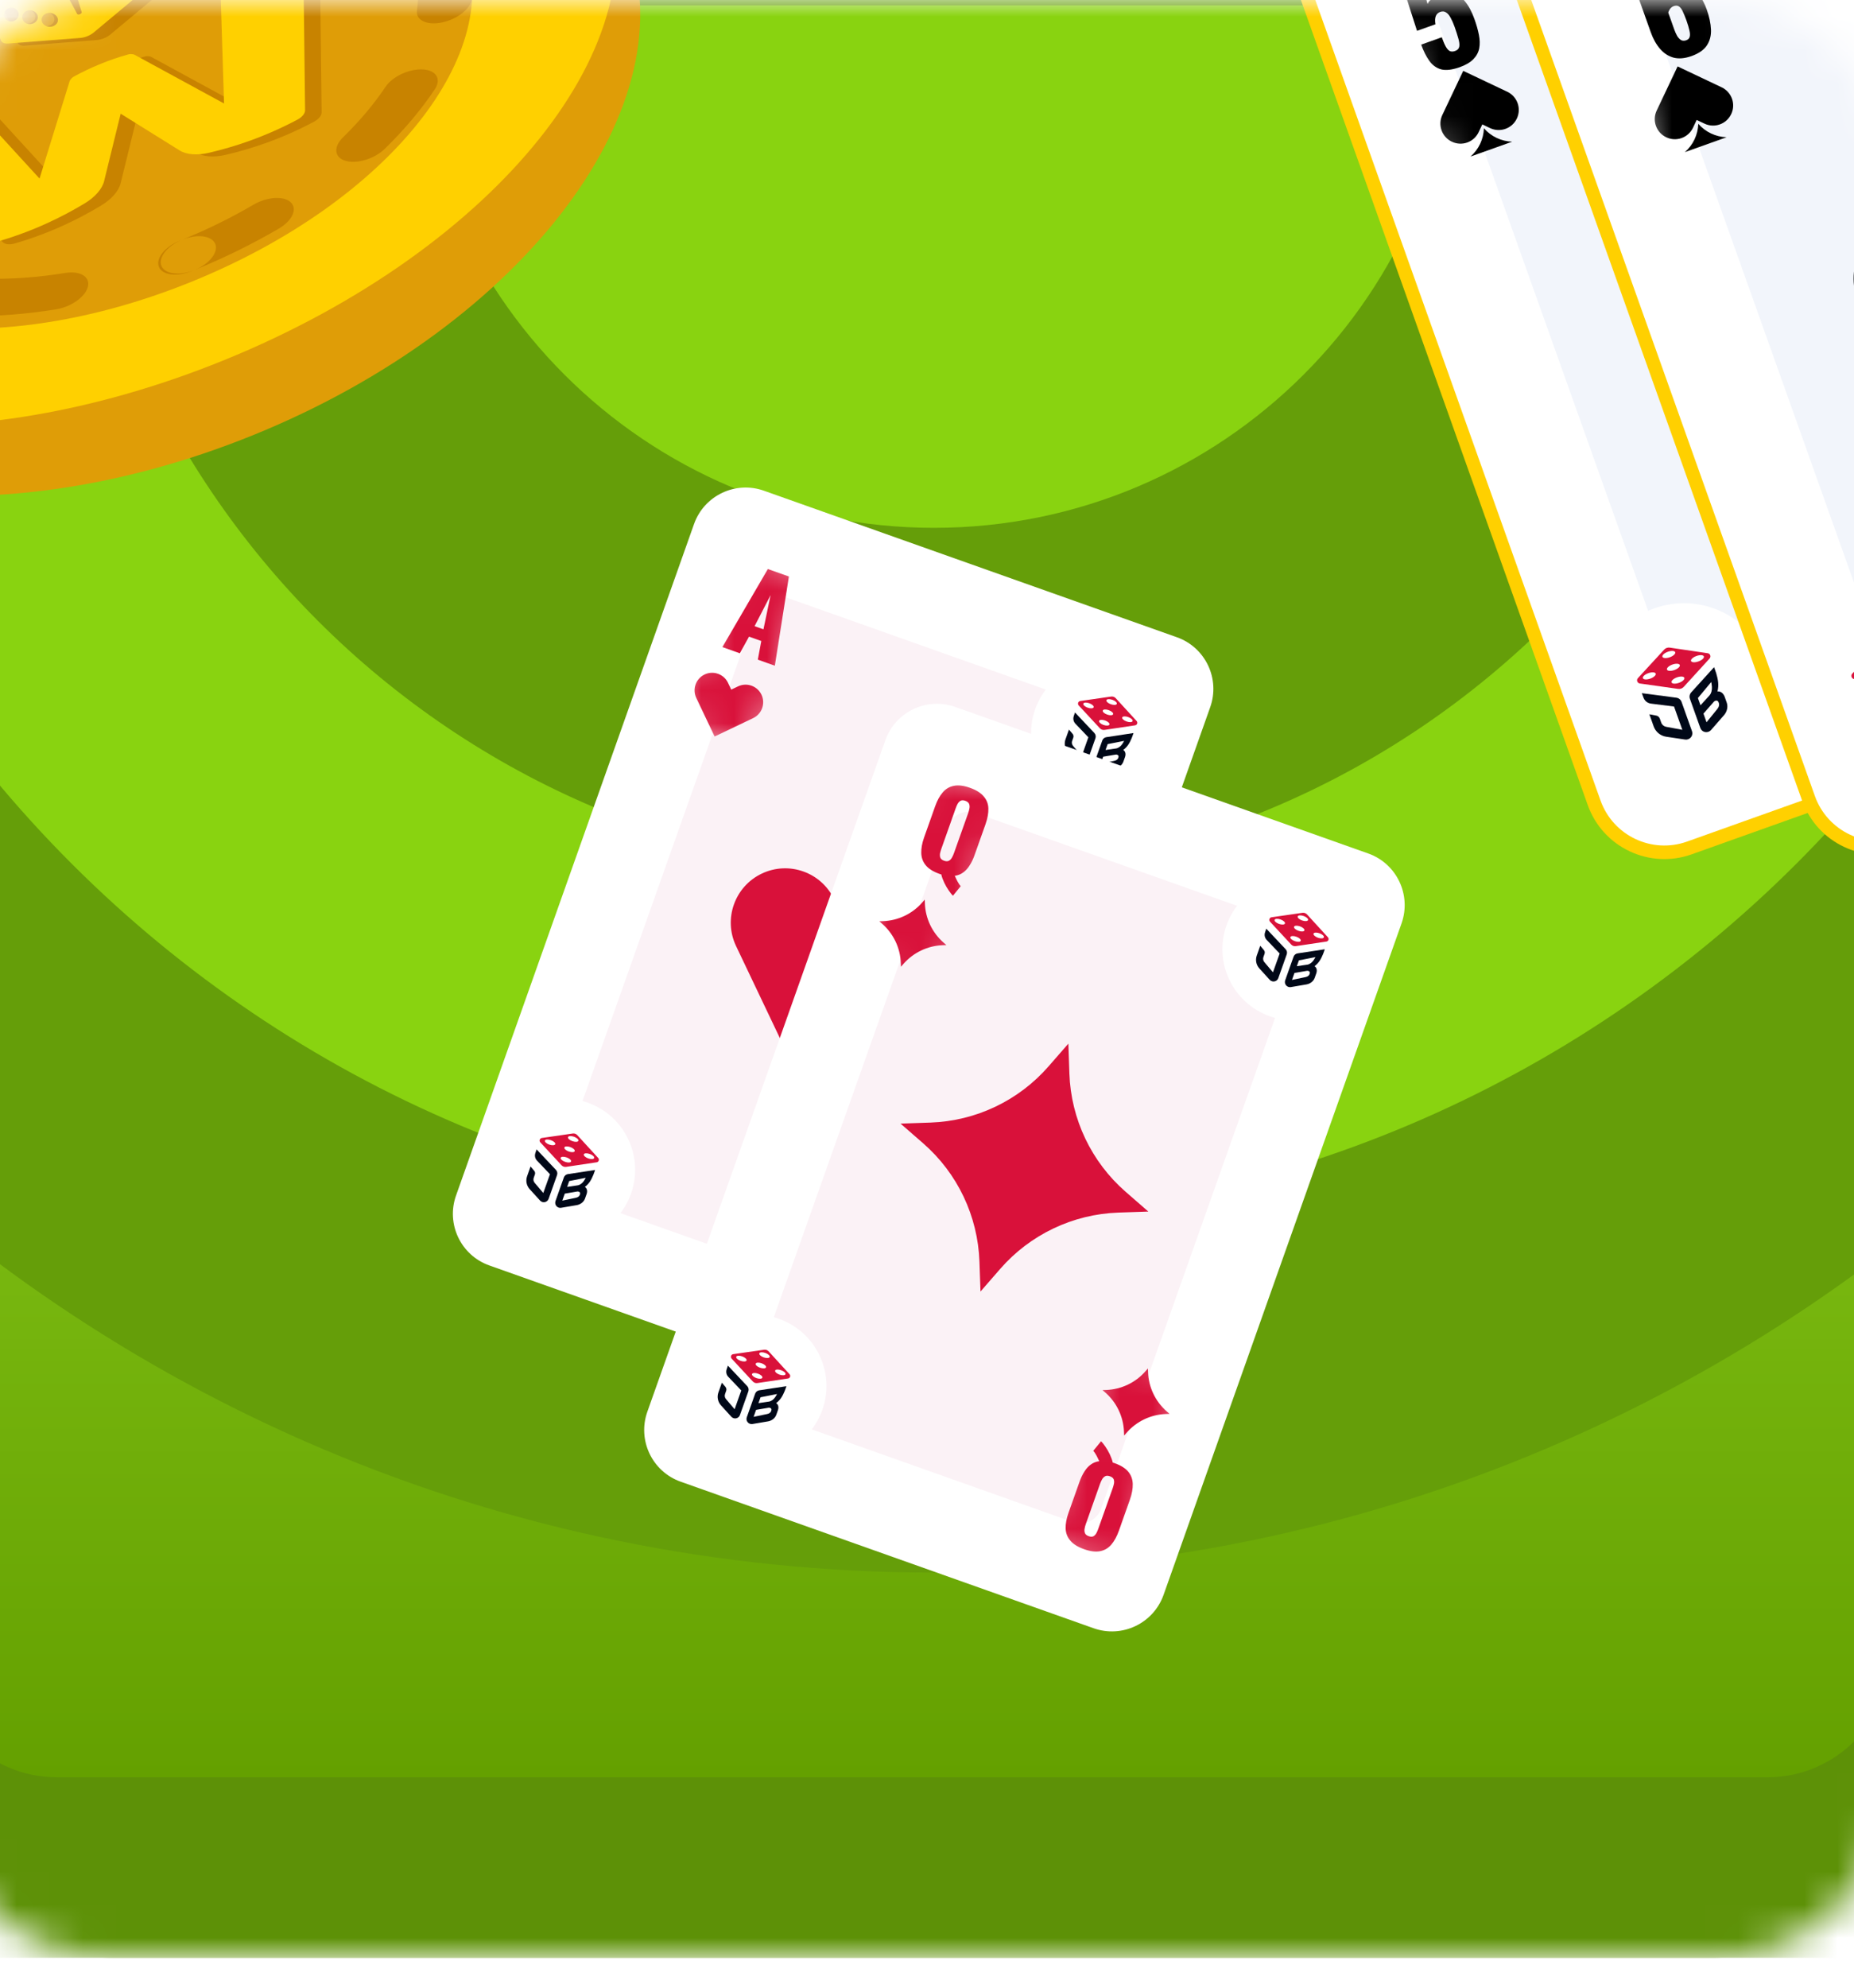 <svg width="56" height="60" viewBox="0 0 56 60" fill="none" xmlns="http://www.w3.org/2000/svg">
<g clip-path="url(#clip0_1_1053)">
<mask id="mask0_1_1053" style="mask-type:luminance" maskUnits="userSpaceOnUse" x="-2" y="0" width="60" height="60">
<path d="M51.742 0H3.357C0.398 0 -2 2.398 -2 5.357V53.742C-2 56.7 0.398 59.099 3.357 59.099H51.742C54.7 59.099 57.099 56.7 57.099 53.742V5.357C57.099 2.398 54.7 0 51.742 0Z" fill="white"/>
</mask>
<g mask="url(#mask0_1_1053)">
<path d="M51.742 0H3.357C0.398 0 -2 2.398 -2 5.357V53.742C-2 56.7 0.398 59.099 3.357 59.099H51.742C54.7 59.099 57.099 56.7 57.099 53.742V5.357C57.099 2.398 54.7 0 51.742 0Z" fill="#64A000"/>
<path d="M57.099 3.306H-2V59.098H57.099V3.306Z" fill="#5D9107"/>
<path d="M57.099 49.93C57.099 51.984 55.433 53.65 53.379 53.65L1.719 53.649C-0.335 53.649 -2 51.984 -2 49.93L-2 -2.143L57.099 -2.143V49.93Z" fill="url(#paint0_linear_1_1053)"/>
<mask id="mask1_1_1053" style="mask-type:alpha" maskUnits="userSpaceOnUse" x="-3" y="-3" width="61" height="57">
<path d="M57.099 49.93C57.099 51.984 55.433 53.65 53.379 53.65L1.719 53.649C-0.335 53.649 -2 51.984 -2 49.93L-2 -2.143L57.099 -2.143V49.93Z" fill="url(#paint1_linear_1_1053)"/>
</mask>
<g mask="url(#mask1_1_1053)">
<g style="mix-blend-mode:luminosity">
<path d="M28.212 47.47C54.366 47.47 75.567 26.29 75.567 0.164C75.567 -25.963 54.366 -47.143 28.212 -47.143C2.059 -47.143 -19.143 -25.963 -19.143 0.164C-19.143 26.29 2.059 47.47 28.212 47.47Z" fill="#659E09"/>
<path d="M28.212 36.852C48.554 36.852 65.044 20.379 65.044 0.058C65.044 -20.262 48.554 -36.736 28.212 -36.736C7.871 -36.736 -8.62 -20.262 -8.62 0.058C-8.62 20.379 7.871 36.852 28.212 36.852Z" fill="#89D310"/>
<path d="M28.212 26.445C42.742 26.445 54.52 14.679 54.52 0.164C54.52 -14.351 42.742 -26.118 28.212 -26.118C13.682 -26.118 1.904 -14.351 1.904 0.164C1.904 14.679 13.682 26.445 28.212 26.445Z" fill="#659E09"/>
<path fill-rule="evenodd" clip-rule="evenodd" d="M12.427 0.164H43.997C43.997 8.873 36.921 15.933 28.212 15.933C19.503 15.933 12.427 8.873 12.427 0.164Z" fill="#89D310"/>
</g>
</g>
<g filter="url(#filter0_d_1_1053)">
<path d="M56.007 -9.227L40.575 -3.726C39.403 -3.308 38.791 -2.019 39.209 -0.847L48.15 24.231C48.568 25.403 49.856 26.014 51.028 25.596L66.461 20.094C67.633 19.677 68.244 18.388 67.826 17.216L58.886 -7.862C58.468 -9.034 57.179 -9.645 56.007 -9.227Z" fill="white" stroke="#FFD000" stroke-width="0.41"/>
<path d="M55.316 -5.067L43.742 -0.941C43.316 -0.789 43.093 -0.32 43.245 0.106L50.673 20.94C50.825 21.366 51.294 21.588 51.72 21.436L63.294 17.31C63.72 17.158 63.943 16.689 63.791 16.263L56.363 -4.571C56.211 -4.997 55.742 -5.219 55.316 -5.067Z" fill="#F2F5FB"/>
<path d="M53.373 19.977C52.88 18.592 51.357 17.87 49.972 18.363C48.587 18.857 47.864 20.38 48.358 21.765C48.852 23.15 50.375 23.873 51.76 23.379C53.145 22.885 53.867 21.362 53.373 19.977Z" fill="white"/>
<path d="M49.592 20.924L50.635 21.061C50.707 21.071 50.767 21.119 50.791 21.187L51.106 22.07C51.142 22.17 51.09 22.28 50.99 22.315C50.961 22.326 50.929 22.329 50.898 22.324L50.329 22.239C50.154 22.213 50.008 22.093 49.949 21.927L49.819 21.562L50.026 21.6C50.076 21.609 50.118 21.645 50.135 21.693L50.178 21.814C50.201 21.879 50.257 21.926 50.324 21.939L50.815 22.03L50.564 21.327L49.873 21.24C49.763 21.228 49.676 21.157 49.64 21.054C49.619 20.997 49.592 20.924 49.592 20.924Z" fill="#000818"/>
<path fill-rule="evenodd" clip-rule="evenodd" d="M51.876 20.873C51.964 20.859 52.049 20.919 52.093 21.031L52.155 21.206C52.202 21.337 52.163 21.487 52.071 21.591L51.682 22.036C51.612 22.115 51.492 22.123 51.412 22.054C51.387 22.032 51.369 22.005 51.358 21.974L51.182 21.481L51.044 21.094C51.02 21.027 51.035 20.953 51.082 20.901L51.773 20.14C51.773 20.14 51.81 20.23 51.838 20.322C51.894 20.513 51.925 20.675 51.876 20.873ZM51.453 21.541L51.546 21.802L51.867 21.407C51.909 21.355 51.957 21.272 51.898 21.178C51.866 21.126 51.795 21.151 51.768 21.181L51.453 21.541ZM51.363 21.29L51.285 21.071L51.688 20.587C51.688 20.587 51.705 20.67 51.708 20.73C51.714 20.823 51.694 20.928 51.63 20.998L51.363 21.29Z" fill="#000818"/>
<path fill-rule="evenodd" clip-rule="evenodd" d="M50.266 19.609L49.473 20.47C49.46 20.484 49.451 20.502 49.448 20.521C49.441 20.574 49.478 20.625 49.531 20.632L50.688 20.795C50.751 20.804 50.815 20.781 50.857 20.734L51.638 19.878C51.651 19.864 51.659 19.846 51.662 19.827C51.67 19.775 51.634 19.726 51.581 19.718L50.435 19.549C50.372 19.54 50.309 19.562 50.266 19.609ZM50.011 20.334C50.027 20.379 49.953 20.447 49.847 20.485C49.74 20.523 49.64 20.517 49.624 20.471C49.608 20.425 49.681 20.358 49.788 20.32C49.894 20.282 49.994 20.288 50.011 20.334ZM50.436 19.84C50.543 19.802 50.616 19.734 50.6 19.688C50.584 19.642 50.484 19.636 50.377 19.674C50.271 19.712 50.197 19.78 50.214 19.826C50.23 19.871 50.33 19.878 50.436 19.84ZM50.738 20.074C50.754 20.12 50.681 20.188 50.574 20.226C50.467 20.264 50.368 20.258 50.351 20.212C50.335 20.166 50.408 20.098 50.515 20.06C50.622 20.022 50.721 20.029 50.738 20.074ZM50.712 20.612C50.819 20.574 50.892 20.506 50.876 20.461C50.859 20.415 50.76 20.409 50.653 20.447C50.546 20.485 50.473 20.553 50.489 20.598C50.505 20.644 50.605 20.65 50.712 20.612ZM51.465 19.815C51.481 19.861 51.408 19.928 51.301 19.966C51.194 20.005 51.095 19.998 51.078 19.953C51.062 19.907 51.136 19.839 51.242 19.801C51.349 19.763 51.449 19.769 51.465 19.815Z" fill="#D9113A"/>
<mask id="mask2_1_1053" style="mask-type:luminance" maskUnits="userSpaceOnUse" x="41" y="-7" width="20" height="24">
<path d="M54.256 -6.211L41.138 -1.534L47.466 16.213L60.583 11.536L54.256 -6.211Z" fill="white"/>
</mask>
<g mask="url(#mask2_1_1053)">
<path d="M44.092 2.028C43.863 2.109 43.675 2.131 43.529 2.094C43.383 2.053 43.264 1.966 43.171 1.834C43.077 1.702 42.996 1.54 42.927 1.347L43.549 1.125C43.591 1.244 43.632 1.338 43.671 1.408C43.711 1.478 43.753 1.524 43.798 1.545C43.845 1.563 43.901 1.56 43.964 1.534C44.03 1.508 44.068 1.464 44.078 1.402C44.088 1.341 44.078 1.261 44.05 1.164C44.022 1.064 43.984 0.945 43.936 0.809C43.899 0.706 43.86 0.617 43.819 0.542C43.78 0.466 43.735 0.411 43.682 0.378C43.631 0.341 43.571 0.335 43.502 0.359C43.437 0.382 43.393 0.424 43.368 0.485C43.344 0.546 43.34 0.629 43.357 0.733L42.801 0.931L42.217 -0.891L43.675 -1.411L43.867 -0.871L42.926 -0.535L43.121 0.121C43.134 0.076 43.172 0.028 43.235 -0.024C43.297 -0.078 43.367 -0.123 43.447 -0.16C43.6 -0.235 43.744 -0.253 43.88 -0.215C44.017 -0.179 44.14 -0.094 44.249 0.041C44.361 0.175 44.456 0.354 44.536 0.578C44.596 0.745 44.641 0.903 44.67 1.052C44.699 1.198 44.703 1.333 44.68 1.457C44.657 1.578 44.598 1.688 44.505 1.784C44.412 1.881 44.275 1.962 44.092 2.028Z" fill="black"/>
<path fill-rule="evenodd" clip-rule="evenodd" d="M44.417 4.726C44.664 4.51 44.811 4.201 44.822 3.872C45.038 4.12 45.348 4.266 45.676 4.277L44.417 4.726ZM43.566 3.47C43.422 3.773 43.551 4.135 43.854 4.278C44.157 4.422 44.519 4.293 44.662 3.99L44.773 3.755L45.008 3.867C45.311 4.01 45.673 3.881 45.816 3.579C45.96 3.276 45.831 2.914 45.528 2.77L44.197 2.139L43.677 3.235L43.566 3.47Z" fill="black"/>
<path fill-rule="evenodd" clip-rule="evenodd" d="M52.568 11.887C53.398 11.162 53.891 10.124 53.928 9.021C54.653 9.852 55.691 10.344 56.794 10.381L52.568 11.887ZM49.711 7.672C49.229 8.688 49.662 9.902 50.678 10.384C51.694 10.866 52.908 10.433 53.39 9.417L53.764 8.629L54.552 9.003C55.568 9.485 56.782 9.052 57.264 8.036C57.746 7.02 57.313 5.806 56.297 5.324L51.83 3.205L49.711 7.672Z" fill="black"/>
</g>
</g>
<g filter="url(#filter1_d_1_1053)">
<path d="M62.482 -9.361L47.05 -3.859C45.878 -3.442 45.266 -2.153 45.684 -0.981L54.625 24.097C55.043 25.269 56.331 25.88 57.503 25.462L72.936 19.96C74.108 19.543 74.719 18.254 74.301 17.082L65.361 -7.996C64.943 -9.168 63.654 -9.779 62.482 -9.361Z" fill="white" stroke="#FFD000" stroke-width="0.41"/>
<path d="M61.791 -5.201L50.216 -1.075C49.79 -0.923 49.568 -0.454 49.72 -0.028L57.147 20.806C57.299 21.232 57.768 21.454 58.194 21.302L69.769 17.176C70.195 17.024 70.417 16.555 70.265 16.129L62.837 -4.705C62.685 -5.131 62.217 -5.353 61.791 -5.201Z" fill="#F2F5FB"/>
<path d="M59.848 19.843C59.355 18.458 57.831 17.735 56.447 18.229C55.062 18.723 54.339 20.246 54.833 21.631C55.327 23.016 56.85 23.738 58.235 23.244C59.62 22.751 60.342 21.228 59.848 19.843Z" fill="white"/>
<path fill-rule="evenodd" clip-rule="evenodd" d="M56.74 19.475L55.947 20.336C55.934 20.35 55.925 20.368 55.923 20.387C55.915 20.44 55.953 20.491 56.005 20.498L57.163 20.661C57.225 20.67 57.289 20.647 57.332 20.6L58.112 19.744C58.125 19.73 58.134 19.712 58.137 19.693C58.144 19.641 58.108 19.592 58.056 19.584L56.909 19.415C56.846 19.406 56.783 19.428 56.74 19.475ZM56.485 20.2C56.501 20.245 56.428 20.313 56.321 20.351C56.214 20.389 56.115 20.383 56.098 20.337C56.082 20.292 56.155 20.224 56.262 20.186C56.369 20.148 56.468 20.154 56.485 20.2ZM56.911 19.706C57.017 19.668 57.091 19.6 57.074 19.554C57.058 19.508 56.958 19.502 56.852 19.54C56.745 19.578 56.672 19.646 56.688 19.692C56.704 19.737 56.804 19.744 56.911 19.706ZM57.212 19.94C57.228 19.986 57.155 20.054 57.048 20.092C56.942 20.13 56.842 20.124 56.826 20.078C56.809 20.032 56.883 19.964 56.989 19.926C57.096 19.888 57.196 19.894 57.212 19.94ZM57.186 20.478C57.293 20.44 57.366 20.372 57.35 20.327C57.334 20.281 57.234 20.275 57.127 20.313C57.02 20.351 56.947 20.419 56.964 20.464C56.98 20.51 57.08 20.516 57.186 20.478ZM57.939 19.681C57.956 19.727 57.882 19.795 57.776 19.833C57.669 19.871 57.569 19.864 57.553 19.819C57.536 19.773 57.61 19.705 57.717 19.667C57.823 19.629 57.923 19.635 57.939 19.681Z" fill="#D9113A"/>
<mask id="mask3_1_1053" style="mask-type:luminance" maskUnits="userSpaceOnUse" x="47" y="-7" width="21" height="24">
<path d="M60.731 -6.345L47.613 -1.669L53.941 16.079L67.058 11.402L60.731 -6.345Z" fill="white"/>
</mask>
<g mask="url(#mask3_1_1053)">
<path d="M51.092 1.693C50.889 1.765 50.707 1.781 50.547 1.739C50.389 1.694 50.253 1.605 50.139 1.472C50.025 1.338 49.932 1.173 49.862 0.975L49.459 -0.156C49.386 -0.359 49.345 -0.548 49.334 -0.724C49.326 -0.901 49.368 -1.057 49.459 -1.191C49.55 -1.327 49.711 -1.437 49.942 -1.52C50.143 -1.591 50.312 -1.617 50.45 -1.596C50.588 -1.576 50.702 -1.515 50.793 -1.414C50.884 -1.313 50.961 -1.175 51.023 -1C51.027 -0.99 51.03 -0.98 51.034 -0.97C51.039 -0.963 51.044 -0.955 51.046 -0.948L50.441 -0.732C50.396 -0.858 50.352 -0.947 50.311 -0.999C50.271 -1.054 50.207 -1.066 50.119 -1.035C50.06 -1.014 50.022 -0.98 50.004 -0.933C49.988 -0.887 49.991 -0.817 50.013 -0.723C50.035 -0.629 50.075 -0.501 50.133 -0.339L50.232 -0.062C50.243 -0.127 50.279 -0.186 50.338 -0.239C50.397 -0.294 50.469 -0.339 50.556 -0.373C50.718 -0.437 50.863 -0.446 50.989 -0.401C51.118 -0.357 51.229 -0.274 51.322 -0.15C51.414 -0.03 51.491 0.116 51.551 0.285C51.629 0.504 51.672 0.706 51.68 0.892C51.688 1.075 51.646 1.234 51.556 1.371C51.465 1.508 51.31 1.615 51.092 1.693ZM50.931 1.216C50.99 1.195 51.025 1.16 51.037 1.112C51.051 1.061 51.048 0.996 51.028 0.916C51.01 0.832 50.98 0.733 50.939 0.617C50.902 0.514 50.867 0.427 50.832 0.355C50.8 0.282 50.763 0.23 50.72 0.199C50.676 0.165 50.621 0.161 50.554 0.184C50.523 0.195 50.496 0.212 50.472 0.235C50.449 0.258 50.43 0.284 50.417 0.312C50.403 0.337 50.394 0.36 50.39 0.382L50.571 0.891C50.596 0.961 50.625 1.025 50.657 1.083C50.692 1.14 50.731 1.182 50.776 1.21C50.822 1.234 50.874 1.236 50.931 1.216Z" fill="black"/>
<path fill-rule="evenodd" clip-rule="evenodd" d="M50.892 4.592C51.139 4.376 51.286 4.066 51.297 3.738C51.513 3.985 51.823 4.132 52.151 4.143L50.892 4.592ZM50.041 3.336C49.897 3.639 50.026 4 50.329 4.144C50.632 4.288 50.993 4.159 51.137 3.856L51.248 3.621L51.483 3.732C51.786 3.876 52.148 3.747 52.291 3.444C52.435 3.142 52.306 2.78 52.003 2.636L50.672 2.005L50.152 3.101L50.041 3.336Z" fill="black"/>
<path fill-rule="evenodd" clip-rule="evenodd" d="M59.042 11.753C59.873 11.027 60.365 9.989 60.402 8.886C61.128 9.717 62.166 10.21 63.269 10.246L59.042 11.753ZM56.186 7.538C55.704 8.554 56.136 9.768 57.152 10.25C58.168 10.732 59.382 10.299 59.864 9.283L60.238 8.495L61.027 8.869C62.043 9.351 63.257 8.918 63.739 7.902C64.221 6.886 63.788 5.672 62.772 5.19L58.305 3.071L56.186 7.538Z" fill="black"/>
</g>
</g>
<g filter="url(#filter2_d_1_1053)">
<path d="M35.879 18.905L23.406 14.482C22.545 14.176 21.599 14.627 21.294 15.488L14.106 35.756C13.8 36.617 14.251 37.563 15.112 37.868L27.585 42.292C28.446 42.597 29.392 42.147 29.697 41.286L36.885 21.017C37.191 20.156 36.74 19.21 35.879 18.905Z" fill="white"/>
<path d="M33.38 21.003L24.026 17.685C23.681 17.563 23.303 17.743 23.181 18.087L17.209 34.926C17.087 35.27 17.267 35.648 17.611 35.77L26.966 39.088C27.311 39.21 27.689 39.03 27.811 38.686L33.783 21.847C33.905 21.503 33.725 21.125 33.38 21.003Z" fill="#FBF2F6"/>
<path d="M35.654 22.511C36.051 21.392 35.465 20.163 34.346 19.765C33.226 19.369 31.997 19.954 31.6 21.073C31.203 22.193 31.788 23.422 32.908 23.819C34.027 24.216 35.257 23.631 35.654 22.511Z" fill="white"/>
<path d="M32.801 21.176L33.385 21.794C33.425 21.837 33.438 21.898 33.419 21.953L33.166 22.667C33.137 22.747 33.049 22.789 32.968 22.761C32.944 22.752 32.923 22.738 32.905 22.719L32.593 22.376C32.497 22.271 32.466 22.121 32.514 21.986L32.619 21.692L32.729 21.821C32.755 21.852 32.763 21.896 32.75 21.935L32.715 22.033C32.696 22.085 32.707 22.143 32.743 22.185L33.004 22.492L33.205 21.925L32.816 21.517C32.754 21.454 32.736 21.366 32.765 21.282C32.782 21.236 32.801 21.176 32.801 21.176Z" fill="#000818"/>
<path fill-rule="evenodd" clip-rule="evenodd" d="M34.258 22.308C34.321 22.345 34.344 22.426 34.313 22.518L34.263 22.66C34.226 22.765 34.125 22.839 34.015 22.858L33.544 22.938C33.46 22.952 33.38 22.896 33.366 22.811C33.361 22.785 33.364 22.759 33.372 22.734L33.514 22.335L33.625 22.023C33.644 21.969 33.69 21.93 33.747 21.921L34.568 21.797C34.568 21.797 34.545 21.872 34.516 21.944C34.454 22.092 34.39 22.209 34.258 22.308ZM33.652 22.511L33.577 22.722L33.98 22.638C34.033 22.627 34.106 22.6 34.117 22.511C34.123 22.461 34.066 22.441 34.033 22.447L33.652 22.511ZM33.724 22.308L33.787 22.131L34.286 22.033C34.286 22.033 34.254 22.094 34.226 22.133C34.182 22.195 34.116 22.25 34.041 22.262L33.724 22.308Z" fill="#000818"/>
<path fill-rule="evenodd" clip-rule="evenodd" d="M33.894 20.695L32.959 20.83C32.943 20.832 32.929 20.839 32.917 20.85C32.886 20.879 32.883 20.93 32.912 20.962L33.554 21.654C33.589 21.691 33.64 21.709 33.691 21.702L34.617 21.564C34.632 21.561 34.646 21.555 34.658 21.544C34.689 21.515 34.691 21.466 34.663 21.434L34.031 20.744C33.996 20.706 33.945 20.688 33.894 20.695ZM33.365 21.019C33.352 21.056 33.271 21.061 33.185 21.031C33.099 21 33.039 20.946 33.053 20.909C33.066 20.872 33.146 20.866 33.233 20.897C33.319 20.928 33.378 20.983 33.365 21.019ZM33.884 20.927C33.97 20.958 34.051 20.953 34.064 20.916C34.077 20.879 34.017 20.824 33.931 20.793C33.845 20.763 33.764 20.768 33.751 20.805C33.738 20.842 33.797 20.897 33.884 20.927ZM33.953 21.228C33.94 21.265 33.859 21.27 33.773 21.239C33.687 21.209 33.627 21.154 33.641 21.117C33.654 21.08 33.734 21.075 33.82 21.106C33.907 21.136 33.966 21.191 33.953 21.228ZM33.662 21.552C33.748 21.582 33.829 21.577 33.842 21.54C33.855 21.503 33.796 21.448 33.71 21.418C33.623 21.387 33.543 21.392 33.53 21.429C33.517 21.466 33.576 21.521 33.662 21.552ZM34.541 21.436C34.527 21.473 34.447 21.478 34.361 21.448C34.274 21.417 34.215 21.363 34.228 21.326C34.241 21.289 34.322 21.283 34.408 21.314C34.494 21.345 34.554 21.399 34.541 21.436Z" fill="#D9113A"/>
<path d="M19.391 35.7C19.788 34.581 19.203 33.351 18.083 32.954C16.964 32.557 15.735 33.143 15.338 34.262C14.941 35.382 15.526 36.611 16.646 37.008C17.765 37.405 18.994 36.819 19.391 35.7Z" fill="white"/>
<path d="M16.539 34.365L17.123 34.983C17.163 35.025 17.176 35.087 17.156 35.141L16.903 35.855C16.874 35.936 16.786 35.978 16.706 35.95C16.681 35.941 16.66 35.927 16.643 35.908L16.33 35.565C16.234 35.459 16.204 35.31 16.252 35.175L16.356 34.88L16.466 35.01C16.493 35.041 16.501 35.084 16.487 35.123L16.452 35.222C16.434 35.274 16.444 35.332 16.48 35.374L16.741 35.681L16.943 35.114L16.554 34.706C16.492 34.643 16.473 34.554 16.503 34.471C16.519 34.425 16.539 34.365 16.539 34.365Z" fill="#000818"/>
<path fill-rule="evenodd" clip-rule="evenodd" d="M17.996 35.498C18.058 35.534 18.081 35.615 18.051 35.708L18.001 35.849C17.963 35.955 17.862 36.028 17.752 36.047L17.281 36.127C17.197 36.142 17.117 36.085 17.103 36.001C17.099 35.975 17.101 35.948 17.11 35.923L17.251 35.525L17.362 35.212C17.381 35.158 17.428 35.119 17.484 35.111L18.305 34.986C18.305 34.986 18.283 35.061 18.253 35.133C18.191 35.282 18.128 35.399 17.996 35.498ZM17.39 35.7L17.315 35.911L17.718 35.827C17.771 35.816 17.843 35.789 17.854 35.7C17.86 35.65 17.803 35.63 17.771 35.635L17.39 35.7ZM17.462 35.497L17.524 35.32L18.023 35.222C18.023 35.222 17.992 35.283 17.964 35.322C17.92 35.384 17.853 35.439 17.778 35.45L17.462 35.497Z" fill="#000818"/>
<path fill-rule="evenodd" clip-rule="evenodd" d="M17.632 33.885L16.696 34.02C16.681 34.022 16.666 34.029 16.655 34.04C16.623 34.069 16.621 34.12 16.65 34.151L17.292 34.843C17.327 34.881 17.378 34.899 17.429 34.892L18.354 34.754C18.37 34.751 18.384 34.745 18.395 34.734C18.427 34.705 18.429 34.656 18.4 34.624L17.768 33.934C17.734 33.896 17.683 33.878 17.632 33.885ZM17.102 34.208C17.089 34.245 17.009 34.251 16.922 34.22C16.836 34.189 16.777 34.135 16.79 34.098C16.803 34.061 16.884 34.056 16.97 34.086C17.056 34.117 17.116 34.171 17.102 34.208ZM17.621 34.116C17.707 34.147 17.788 34.142 17.801 34.105C17.814 34.068 17.755 34.013 17.668 33.982C17.582 33.952 17.502 33.957 17.488 33.994C17.476 34.031 17.535 34.086 17.621 34.116ZM17.69 34.417C17.677 34.454 17.596 34.459 17.51 34.428C17.424 34.398 17.365 34.343 17.378 34.306C17.391 34.269 17.471 34.264 17.558 34.294C17.644 34.325 17.703 34.38 17.69 34.417ZM17.4 34.74C17.486 34.771 17.566 34.766 17.58 34.729C17.593 34.692 17.533 34.637 17.447 34.607C17.361 34.576 17.28 34.581 17.267 34.618C17.254 34.655 17.313 34.71 17.4 34.74ZM18.278 34.625C18.265 34.662 18.184 34.667 18.098 34.637C18.012 34.606 17.953 34.551 17.966 34.514C17.979 34.477 18.059 34.472 18.145 34.503C18.232 34.533 18.291 34.588 18.278 34.625Z" fill="#D9113A"/>
<mask id="mask4_1_1053" style="mask-type:luminance" maskUnits="userSpaceOnUse" x="20" y="15" width="6" height="8">
<path d="M25.192 16.87L22.542 15.93L20.551 21.543L23.201 22.483L25.192 16.87Z" fill="white"/>
</mask>
<g mask="url(#mask4_1_1053)">
<path d="M22.151 19.202L23.524 16.846L24.16 17.071L23.735 19.764L23.221 19.581L23.326 19.018L22.955 18.887L22.678 19.389L22.151 19.202ZM23.123 18.571L23.391 18.666L23.607 17.633L23.123 18.571Z" fill="#D9113A"/>
<path fill-rule="evenodd" clip-rule="evenodd" d="M21.613 20.029C21.348 20.155 21.236 20.472 21.362 20.737L21.916 21.901L22.875 21.444L23.08 21.346C23.344 21.22 23.457 20.903 23.331 20.639C23.205 20.374 22.888 20.262 22.623 20.388L22.418 20.486L22.32 20.28C22.194 20.016 21.877 19.903 21.613 20.029Z" fill="#D9113A"/>
</g>
<mask id="mask5_1_1053" style="mask-type:luminance" maskUnits="userSpaceOnUse" x="25" y="34" width="6" height="7">
<path d="M25.799 39.903L28.294 40.788L30.284 35.175L27.79 34.29L25.799 39.903Z" fill="white"/>
</mask>
<g mask="url(#mask5_1_1053)">
<path d="M28.84 37.572L27.467 39.928L26.831 39.703L27.256 37.01L27.77 37.192L27.665 37.755L28.036 37.887L28.313 37.385L28.84 37.572ZM27.868 38.203L27.6 38.108L27.385 39.141L27.868 38.203Z" fill="#D9113A"/>
<path fill-rule="evenodd" clip-rule="evenodd" d="M29.306 36.592C29.57 36.466 29.683 36.149 29.557 35.885L29.459 35.679L29.003 34.721L28.044 35.178L27.839 35.275C27.575 35.401 27.462 35.718 27.588 35.983C27.714 36.247 28.031 36.36 28.296 36.234L28.501 36.136L28.598 36.341C28.724 36.606 29.041 36.718 29.306 36.592Z" fill="#D9113A"/>
</g>
<path fill-rule="evenodd" clip-rule="evenodd" d="M23.339 26.04C22.521 26.43 22.174 27.409 22.564 28.227L24.277 31.823L27.874 30.11C28.692 29.72 29.039 28.741 28.649 27.923C28.26 27.105 27.281 26.758 26.463 27.148L25.828 27.45L25.526 26.815C25.136 25.997 24.157 25.65 23.339 26.04Z" fill="#D9113A"/>
</g>
<g filter="url(#filter3_d_1_1053)">
<g filter="url(#filter4_d_1_1053)">
<path d="M40.004 22.123L27.531 17.7C26.67 17.394 25.724 17.845 25.419 18.706L18.23 38.974C17.925 39.835 18.375 40.781 19.236 41.086L31.709 45.51C32.571 45.815 33.516 45.365 33.822 44.504L41.01 24.235C41.315 23.374 40.865 22.428 40.004 22.123Z" fill="white"/>
<path d="M37.504 24.221L28.15 20.903C27.805 20.781 27.427 20.961 27.305 21.306L21.333 38.144C21.211 38.489 21.391 38.867 21.735 38.989L31.09 42.307C31.435 42.429 31.813 42.249 31.935 41.904L37.907 25.066C38.029 24.721 37.849 24.343 37.504 24.221Z" fill="#FBF2F6"/>
<path d="M39.778 25.729C40.175 24.61 39.589 23.381 38.47 22.983C37.35 22.587 36.121 23.172 35.724 24.291C35.327 25.411 35.913 26.64 37.032 27.037C38.152 27.434 39.381 26.849 39.778 25.729Z" fill="white"/>
<path d="M36.925 24.393L37.509 25.012C37.549 25.054 37.562 25.115 37.542 25.17L37.289 25.884C37.261 25.965 37.172 26.007 37.092 25.978C37.068 25.97 37.046 25.955 37.029 25.937L36.716 25.593C36.62 25.488 36.59 25.338 36.638 25.204L36.742 24.909L36.852 25.038C36.879 25.07 36.887 25.113 36.873 25.152L36.838 25.25C36.82 25.302 36.831 25.36 36.866 25.402L37.127 25.71L37.329 25.142L36.94 24.735C36.878 24.671 36.859 24.583 36.889 24.499C36.905 24.453 36.925 24.393 36.925 24.393Z" fill="#000818"/>
<path fill-rule="evenodd" clip-rule="evenodd" d="M38.382 25.526C38.444 25.563 38.467 25.644 38.437 25.736L38.387 25.878C38.35 25.983 38.249 26.057 38.138 26.076L37.668 26.156C37.584 26.17 37.504 26.114 37.489 26.029C37.485 26.003 37.487 25.977 37.496 25.952L37.637 25.553L37.748 25.241C37.767 25.187 37.814 25.148 37.87 25.139L38.691 25.015C38.691 25.015 38.669 25.09 38.639 25.162C38.577 25.31 38.514 25.427 38.382 25.526ZM37.776 25.73L37.701 25.94L38.104 25.856C38.157 25.845 38.23 25.818 38.241 25.729C38.247 25.68 38.19 25.659 38.157 25.665L37.776 25.73ZM37.848 25.526L37.911 25.349L38.41 25.251C38.41 25.251 38.378 25.312 38.35 25.351C38.306 25.413 38.24 25.468 38.165 25.479L37.848 25.526Z" fill="#000818"/>
<path fill-rule="evenodd" clip-rule="evenodd" d="M38.018 23.914L37.083 24.049C37.067 24.051 37.053 24.058 37.041 24.068C37.01 24.097 37.007 24.148 37.036 24.18L37.678 24.872C37.713 24.91 37.764 24.928 37.815 24.92L38.741 24.782C38.756 24.78 38.77 24.773 38.782 24.763C38.813 24.734 38.816 24.685 38.787 24.653L38.155 23.962C38.12 23.925 38.069 23.906 38.018 23.914ZM37.489 24.237C37.476 24.274 37.395 24.279 37.309 24.249C37.223 24.218 37.163 24.163 37.176 24.126C37.189 24.09 37.27 24.084 37.356 24.115C37.443 24.145 37.502 24.2 37.489 24.237ZM38.007 24.145C38.093 24.175 38.174 24.17 38.187 24.133C38.2 24.096 38.141 24.042 38.055 24.011C37.968 23.98 37.888 23.986 37.875 24.023C37.862 24.06 37.921 24.114 38.007 24.145ZM38.076 24.446C38.063 24.483 37.983 24.488 37.897 24.457C37.81 24.427 37.751 24.372 37.764 24.335C37.777 24.298 37.858 24.293 37.944 24.323C38.03 24.354 38.089 24.409 38.076 24.446ZM37.786 24.769C37.872 24.8 37.953 24.795 37.966 24.758C37.979 24.721 37.92 24.666 37.833 24.636C37.747 24.605 37.667 24.61 37.654 24.647C37.64 24.684 37.7 24.739 37.786 24.769ZM38.664 24.654C38.651 24.691 38.571 24.696 38.484 24.666C38.398 24.635 38.339 24.58 38.352 24.543C38.365 24.506 38.446 24.501 38.532 24.532C38.618 24.562 38.677 24.617 38.664 24.654Z" fill="#D9113A"/>
<path d="M23.516 38.918C23.913 37.798 23.327 36.569 22.208 36.172C21.088 35.775 19.859 36.361 19.462 37.48C19.065 38.6 19.651 39.829 20.77 40.226C21.889 40.623 23.119 40.037 23.516 38.918Z" fill="white"/>
<path d="M20.663 37.583L21.247 38.201C21.287 38.243 21.3 38.305 21.281 38.359L21.027 39.073C20.999 39.154 20.91 39.196 20.83 39.167C20.806 39.159 20.785 39.145 20.767 39.126L20.455 38.783C20.359 38.677 20.328 38.528 20.376 38.393L20.481 38.098L20.591 38.227C20.617 38.259 20.625 38.302 20.612 38.341L20.577 38.44C20.558 38.492 20.569 38.55 20.605 38.592L20.866 38.899L21.067 38.332L20.678 37.924C20.616 37.861 20.598 37.772 20.627 37.689C20.644 37.643 20.663 37.583 20.663 37.583Z" fill="#000818"/>
<path fill-rule="evenodd" clip-rule="evenodd" d="M22.12 38.715C22.183 38.752 22.206 38.832 22.175 38.925L22.125 39.066C22.088 39.172 21.987 39.246 21.877 39.265L21.406 39.345C21.322 39.359 21.242 39.302 21.227 39.218C21.223 39.192 21.225 39.166 21.234 39.141L21.376 38.742L21.486 38.429C21.506 38.376 21.552 38.337 21.608 38.328L22.43 38.204C22.43 38.204 22.407 38.279 22.378 38.35C22.315 38.499 22.252 38.616 22.12 38.715ZM21.514 38.918L21.44 39.129L21.843 39.045C21.896 39.034 21.968 39.007 21.979 38.917C21.985 38.868 21.928 38.848 21.896 38.853L21.514 38.918ZM21.586 38.715L21.649 38.538L22.148 38.44C22.148 38.44 22.116 38.501 22.088 38.54C22.044 38.602 21.978 38.657 21.903 38.668L21.586 38.715Z" fill="#000818"/>
<path fill-rule="evenodd" clip-rule="evenodd" d="M21.756 37.103L20.821 37.237C20.805 37.24 20.791 37.247 20.779 37.257C20.748 37.286 20.745 37.337 20.774 37.369L21.416 38.061C21.451 38.099 21.503 38.117 21.553 38.109L22.479 37.971C22.494 37.969 22.509 37.962 22.52 37.952C22.552 37.923 22.554 37.873 22.525 37.842L21.893 37.151C21.858 37.114 21.807 37.095 21.756 37.103ZM21.227 37.426C21.214 37.463 21.133 37.468 21.047 37.438C20.961 37.407 20.901 37.352 20.915 37.316C20.928 37.279 21.008 37.273 21.095 37.304C21.181 37.334 21.24 37.389 21.227 37.426ZM21.745 37.334C21.832 37.364 21.912 37.359 21.925 37.322C21.939 37.285 21.879 37.231 21.793 37.2C21.707 37.169 21.626 37.175 21.613 37.212C21.6 37.249 21.659 37.303 21.745 37.334ZM21.815 37.635C21.802 37.672 21.721 37.677 21.635 37.646C21.549 37.616 21.489 37.561 21.503 37.524C21.516 37.487 21.596 37.482 21.683 37.512C21.769 37.543 21.828 37.598 21.815 37.635ZM21.524 37.959C21.61 37.989 21.691 37.984 21.704 37.947C21.717 37.91 21.658 37.856 21.572 37.825C21.485 37.794 21.405 37.8 21.392 37.837C21.379 37.873 21.438 37.928 21.524 37.959ZM22.403 37.843C22.39 37.88 22.309 37.885 22.223 37.855C22.136 37.824 22.077 37.769 22.09 37.732C22.103 37.695 22.184 37.69 22.27 37.721C22.356 37.751 22.416 37.806 22.403 37.843Z" fill="#D9113A"/>
<mask id="mask6_1_1053" style="mask-type:luminance" maskUnits="userSpaceOnUse" x="24" y="19" width="6" height="8">
<path d="M29.472 20.143L26.51 19.093L24.243 25.485L27.205 26.536L29.472 20.143Z" fill="white"/>
</mask>
<g mask="url(#mask6_1_1053)">
<path d="M27.46 23.399C27.422 23.362 27.379 23.308 27.332 23.237C27.284 23.169 27.239 23.091 27.197 23.003C27.157 22.919 27.127 22.836 27.107 22.753C27.098 22.753 27.089 22.751 27.081 22.748C27.072 22.745 27.063 22.741 27.052 22.738C26.863 22.671 26.725 22.584 26.639 22.479C26.552 22.373 26.507 22.25 26.504 22.108C26.5 21.966 26.529 21.809 26.59 21.637L26.923 20.698C26.985 20.523 27.061 20.383 27.153 20.278C27.244 20.172 27.356 20.106 27.489 20.081C27.623 20.053 27.785 20.073 27.974 20.14C28.165 20.208 28.304 20.295 28.39 20.401C28.48 20.505 28.527 20.627 28.531 20.766C28.535 20.906 28.506 21.063 28.445 21.238L28.112 22.176C28.07 22.295 28.02 22.398 27.963 22.485C27.909 22.573 27.844 22.644 27.769 22.697C27.696 22.751 27.612 22.784 27.516 22.797C27.533 22.836 27.551 22.874 27.57 22.911C27.589 22.951 27.609 22.987 27.63 23.02C27.65 23.055 27.672 23.085 27.696 23.11L27.46 23.399ZM27.193 22.342C27.251 22.363 27.299 22.363 27.336 22.344C27.374 22.324 27.405 22.293 27.429 22.25C27.454 22.207 27.474 22.162 27.491 22.114L27.923 20.898C27.94 20.848 27.953 20.8 27.96 20.753C27.968 20.705 27.963 20.661 27.947 20.622C27.93 20.584 27.892 20.554 27.834 20.533C27.776 20.513 27.728 20.512 27.691 20.532C27.656 20.552 27.626 20.583 27.601 20.626C27.579 20.668 27.56 20.713 27.542 20.763L27.111 21.979C27.094 22.027 27.081 22.075 27.07 22.123C27.063 22.172 27.066 22.215 27.081 22.253C27.097 22.291 27.135 22.321 27.193 22.342Z" fill="#D9113A"/>
<path fill-rule="evenodd" clip-rule="evenodd" d="M25.886 25.432C25.87 24.974 25.665 24.543 25.319 24.242L25.236 24.17L25.346 24.166C25.804 24.15 26.235 23.945 26.536 23.599L26.609 23.516L26.613 23.626C26.629 24.084 26.834 24.515 27.18 24.816L27.263 24.889L27.152 24.892C26.695 24.908 26.264 25.114 25.963 25.459L25.89 25.543L25.886 25.432Z" fill="#D9113A"/>
</g>
<mask id="mask7_1_1053" style="mask-type:luminance" maskUnits="userSpaceOnUse" x="29" y="36" width="6" height="9">
<path d="M29.768 43.066L32.73 44.117L34.997 37.725L32.035 36.674L29.768 43.066Z" fill="white"/>
</mask>
<g mask="url(#mask7_1_1053)">
<path d="M31.935 39.866C31.973 39.903 32.016 39.957 32.064 40.027C32.112 40.096 32.157 40.174 32.199 40.261C32.239 40.346 32.269 40.429 32.289 40.511C32.298 40.512 32.307 40.514 32.315 40.517C32.323 40.52 32.333 40.523 32.343 40.527C32.532 40.594 32.67 40.68 32.757 40.786C32.843 40.891 32.888 41.015 32.892 41.157C32.895 41.298 32.867 41.455 32.806 41.628L32.473 42.567C32.411 42.741 32.334 42.881 32.243 42.987C32.151 43.093 32.039 43.158 31.906 43.184C31.773 43.211 31.611 43.191 31.422 43.124C31.231 43.056 31.092 42.97 31.005 42.864C30.916 42.76 30.869 42.638 30.865 42.498C30.86 42.359 30.889 42.202 30.951 42.027L31.284 41.088C31.326 40.97 31.375 40.867 31.432 40.779C31.487 40.691 31.552 40.62 31.627 40.567C31.699 40.514 31.784 40.48 31.88 40.468C31.863 40.429 31.845 40.391 31.825 40.354C31.806 40.314 31.787 40.278 31.765 40.245C31.745 40.209 31.723 40.179 31.699 40.154L31.935 39.866ZM32.203 40.923C32.144 40.902 32.097 40.901 32.059 40.921C32.022 40.941 31.991 40.972 31.966 41.014C31.942 41.057 31.921 41.103 31.904 41.15L31.473 42.367C31.455 42.416 31.443 42.465 31.436 42.511C31.428 42.56 31.432 42.604 31.449 42.642C31.465 42.681 31.503 42.711 31.561 42.731C31.619 42.752 31.667 42.752 31.705 42.733C31.74 42.713 31.77 42.681 31.794 42.638C31.816 42.597 31.836 42.551 31.853 42.501L32.285 41.285C32.302 41.237 32.315 41.19 32.325 41.142C32.333 41.093 32.33 41.05 32.315 41.012C32.298 40.973 32.261 40.943 32.203 40.923Z" fill="#D9113A"/>
<path fill-rule="evenodd" clip-rule="evenodd" d="M33.354 37.777C33.37 38.235 33.575 38.666 33.921 38.967L34.004 39.039L33.894 39.043C33.436 39.059 33.005 39.264 32.704 39.61L32.631 39.694L32.627 39.583C32.611 39.125 32.406 38.694 32.061 38.393L31.977 38.321L32.088 38.317C32.546 38.301 32.977 38.096 33.278 37.75L33.35 37.667L33.354 37.777Z" fill="#D9113A"/>
</g>
<path fill-rule="evenodd" clip-rule="evenodd" d="M28.261 34.442C28.213 33.068 27.598 31.775 26.561 30.872L25.878 30.277L26.783 30.246C28.157 30.198 29.449 29.582 30.352 28.545L30.947 27.863L30.978 28.767C31.026 30.142 31.642 31.434 32.679 32.337L33.362 32.932L32.457 32.963C31.083 33.011 29.79 33.627 28.887 34.664L28.293 35.346L28.261 34.442Z" fill="#D9113A"/>
</g>
</g>
<path d="M7.675 13.123C15.882 9.786 20.905 3.073 18.895 -1.87C16.884 -6.813 8.602 -8.115 0.395 -4.778C-7.812 -1.44 -12.835 5.273 -10.825 10.216C-8.814 15.159 -0.532 16.461 7.675 13.123Z" fill="#DF9D07"/>
<path fill-rule="evenodd" clip-rule="evenodd" d="M-11.429 8.589C-13.311 3.959 -8.243 -2.39 0.016 -5.749C8.275 -9.107 16.336 -8.097 18.218 -3.468C20.101 1.161 15.033 7.51 6.774 10.869C-1.485 14.228 -9.546 13.218 -11.429 8.589ZM-7.193 6.866C-5.842 10.19 -0.121 10.906 5.809 8.495C11.738 6.084 15.335 1.578 13.983 -1.746C12.632 -5.069 6.911 -5.786 0.981 -3.374C-4.948 -0.963 -8.545 3.543 -7.193 6.866Z" fill="#FFD000"/>
<path fill-rule="evenodd" clip-rule="evenodd" d="M4.366 -1.941L2.187 -1.783C2.042 -1.773 1.884 -1.708 1.773 -1.615L0.103 -0.207C0.019 -0.137 -0.017 -0.055 0.009 0.007L0.53 1.29C0.556 1.353 0.64 1.386 0.75 1.378L2.924 1.208C3.067 1.197 3.222 1.134 3.333 1.042L5.008 -0.354C5.093 -0.425 5.13 -0.507 5.104 -0.57L4.583 -1.853C4.557 -1.915 4.475 -1.949 4.366 -1.941ZM2.647 2.446C2.625 2.467 2.611 2.489 2.604 2.511L1.694 5.453L-0.745 2.79C-0.776 2.756 -0.842 2.747 -0.917 2.766C-1.2 2.839 -1.608 2.984 -2.141 3.2C-2.599 3.386 -2.929 3.537 -3.133 3.651C-3.228 3.704 -3.269 3.786 -3.224 3.833L0.084 7.309C0.15 7.378 0.293 7.394 0.446 7.349C0.956 7.201 1.452 7.017 1.933 6.797C2.318 6.621 2.694 6.422 3.061 6.2C3.371 6.012 3.586 5.767 3.643 5.534L4.145 3.496L5.927 4.606C6.13 4.732 6.455 4.758 6.809 4.676C7.226 4.579 7.634 4.459 8.033 4.316C8.531 4.138 9.014 3.924 9.484 3.674C9.625 3.599 9.716 3.488 9.715 3.392L9.658 -1.405C9.657 -1.471 9.571 -1.501 9.465 -1.473C9.24 -1.412 8.898 -1.289 8.441 -1.103C7.908 -0.886 7.515 -0.705 7.261 -0.56C7.194 -0.522 7.153 -0.468 7.154 -0.422L7.267 3.187L4.562 1.715C4.541 1.704 4.515 1.698 4.486 1.698C4.463 1.694 4.435 1.694 4.406 1.699C4.394 1.701 4.381 1.704 4.369 1.707C4.087 1.787 3.825 1.876 3.582 1.974L3.534 1.994L3.487 2.013C3.244 2.112 2.994 2.231 2.736 2.371C2.725 2.377 2.714 2.384 2.704 2.391C2.68 2.408 2.66 2.427 2.647 2.446ZM2.168 -1.236C2.377 -1.321 2.526 -1.437 2.503 -1.496C2.479 -1.554 2.291 -1.533 2.082 -1.448C1.874 -1.364 1.724 -1.247 1.748 -1.189C1.772 -1.13 1.96 -1.151 2.168 -1.236ZM2.632 -1.178C2.656 -1.119 2.507 -1.003 2.298 -0.918C2.09 -0.833 1.902 -0.812 1.878 -0.871C1.854 -0.929 2.004 -1.045 2.212 -1.13C2.42 -1.215 2.608 -1.236 2.632 -1.178ZM2.428 -0.6C2.636 -0.684 2.785 -0.801 2.762 -0.859C2.738 -0.918 2.55 -0.897 2.341 -0.812C2.133 -0.727 1.983 -0.611 2.007 -0.552C2.031 -0.494 2.219 -0.515 2.428 -0.6ZM3.764 -1.638C3.788 -1.579 3.638 -1.463 3.43 -1.378C3.221 -1.293 3.033 -1.272 3.009 -1.331C2.985 -1.389 3.135 -1.506 3.343 -1.59C3.552 -1.675 3.74 -1.696 3.764 -1.638ZM1.166 -0.458C1.375 -0.543 1.524 -0.659 1.5 -0.717C1.477 -0.776 1.288 -0.755 1.08 -0.67C0.872 -0.585 0.722 -0.469 0.746 -0.41C0.77 -0.352 0.958 -0.373 1.166 -0.458ZM4.054 -0.229C3.946 -0.173 3.836 -0.251 3.808 -0.405C3.781 -0.558 3.85 -0.714 3.962 -0.753C4.075 -0.792 4.185 -0.713 4.208 -0.577C4.232 -0.441 4.163 -0.285 4.054 -0.229ZM0.642 0.6C0.694 0.702 0.827 0.74 0.94 0.686C1.053 0.632 1.097 0.506 1.039 0.405C0.981 0.304 0.847 0.266 0.741 0.319C0.635 0.373 0.59 0.499 0.642 0.6ZM1.515 0.765C1.397 0.819 1.255 0.781 1.197 0.68C1.139 0.579 1.183 0.453 1.294 0.399C1.406 0.344 1.549 0.382 1.613 0.484C1.676 0.585 1.633 0.711 1.515 0.765ZM1.785 0.759C1.849 0.861 1.999 0.9 2.121 0.846C2.243 0.792 2.287 0.665 2.218 0.563C2.148 0.461 1.998 0.423 1.881 0.477C1.765 0.531 1.722 0.657 1.785 0.759ZM2.458 -0.361C2.518 -0.369 2.58 -0.395 2.628 -0.431L3.557 -1.122C3.584 -1.142 3.622 -1.149 3.643 -1.137C3.662 -1.127 3.659 -1.104 3.636 -1.085L2.819 -0.391C2.766 -0.346 2.742 -0.295 2.755 -0.254L2.967 0.426C2.974 0.448 2.949 0.478 2.91 0.492C2.875 0.506 2.84 0.501 2.83 0.483L2.492 -0.147C2.472 -0.185 2.418 -0.204 2.348 -0.198L1.232 -0.107C1.2 -0.105 1.181 -0.121 1.191 -0.143C1.199 -0.164 1.229 -0.184 1.26 -0.188L2.458 -0.361Z" fill="#C88300"/>
<path fill-rule="evenodd" clip-rule="evenodd" d="M3.866 -2.004L1.687 -1.846C1.542 -1.836 1.384 -1.772 1.273 -1.678L-0.397 -0.271C-0.481 -0.2 -0.517 -0.118 -0.491 -0.056L0.03 1.226C0.056 1.289 0.14 1.323 0.25 1.314L2.424 1.145C2.567 1.134 2.723 1.07 2.833 0.979L4.508 -0.418C4.593 -0.488 4.63 -0.571 4.604 -0.634L4.083 -1.916C4.057 -1.978 3.975 -2.012 3.866 -2.004ZM2.147 2.383C2.126 2.404 2.111 2.426 2.104 2.448L1.194 5.39L-1.245 2.727C-1.275 2.693 -1.342 2.683 -1.416 2.703C-1.7 2.776 -2.108 2.92 -2.641 3.137C-3.098 3.323 -3.429 3.473 -3.633 3.587C-3.728 3.641 -3.769 3.722 -3.723 3.77L-0.416 7.246C-0.35 7.315 -0.207 7.331 -0.054 7.286C0.457 7.137 0.952 6.953 1.433 6.733C1.819 6.557 2.195 6.358 2.561 6.137C2.872 5.949 3.086 5.703 3.144 5.471L3.645 3.432L5.427 4.542C5.63 4.669 5.956 4.695 6.309 4.613C6.726 4.515 7.134 4.396 7.533 4.253C8.031 4.074 8.515 3.86 8.984 3.611C9.125 3.536 9.216 3.425 9.215 3.329L9.158 -1.469C9.157 -1.534 9.071 -1.564 8.965 -1.536C8.74 -1.476 8.398 -1.352 7.941 -1.166C7.408 -0.95 7.015 -0.769 6.761 -0.623C6.694 -0.585 6.653 -0.531 6.654 -0.486L6.767 3.124L4.062 1.652C4.042 1.641 4.015 1.635 3.986 1.635C3.963 1.631 3.936 1.631 3.906 1.636C3.894 1.638 3.881 1.64 3.869 1.644C3.587 1.723 3.325 1.812 3.082 1.911L3.034 1.931L2.987 1.95C2.744 2.049 2.494 2.168 2.236 2.308C2.225 2.314 2.214 2.32 2.204 2.327C2.18 2.345 2.16 2.364 2.147 2.383ZM1.669 -1.299C1.877 -1.384 2.026 -1.5 2.003 -1.559C1.979 -1.617 1.791 -1.596 1.582 -1.512C1.374 -1.427 1.224 -1.311 1.248 -1.252C1.272 -1.193 1.46 -1.215 1.669 -1.299ZM2.132 -1.241C2.156 -1.182 2.007 -1.066 1.798 -0.981C1.59 -0.897 1.402 -0.875 1.378 -0.934C1.354 -0.993 1.504 -1.109 1.712 -1.193C1.92 -1.278 2.109 -1.299 2.132 -1.241ZM1.928 -0.663C2.136 -0.748 2.286 -0.864 2.262 -0.922C2.238 -0.981 2.05 -0.96 1.841 -0.875C1.633 -0.79 1.483 -0.674 1.507 -0.615C1.531 -0.557 1.719 -0.578 1.928 -0.663ZM3.264 -1.701C3.288 -1.642 3.138 -1.526 2.93 -1.442C2.721 -1.357 2.533 -1.336 2.509 -1.394C2.486 -1.453 2.635 -1.569 2.843 -1.654C3.052 -1.738 3.24 -1.76 3.264 -1.701ZM0.666 -0.521C0.875 -0.606 1.024 -0.722 1.001 -0.781C0.977 -0.839 0.789 -0.818 0.58 -0.733C0.372 -0.649 0.222 -0.532 0.246 -0.474C0.27 -0.415 0.458 -0.436 0.666 -0.521ZM3.554 -0.292C3.446 -0.236 3.336 -0.315 3.308 -0.468C3.281 -0.621 3.349 -0.777 3.462 -0.816C3.574 -0.855 3.685 -0.777 3.708 -0.64C3.731 -0.504 3.662 -0.348 3.554 -0.292ZM0.142 0.537C0.194 0.639 0.327 0.677 0.44 0.623C0.553 0.569 0.597 0.443 0.539 0.342C0.481 0.241 0.348 0.203 0.241 0.256C0.135 0.31 0.091 0.436 0.142 0.537ZM1.015 0.702C0.897 0.756 0.755 0.718 0.697 0.617C0.639 0.515 0.682 0.389 0.794 0.335C0.906 0.281 1.048 0.319 1.112 0.42C1.176 0.522 1.132 0.648 1.015 0.702ZM1.286 0.696C1.349 0.798 1.499 0.837 1.621 0.783C1.743 0.729 1.787 0.602 1.718 0.5C1.649 0.398 1.498 0.359 1.381 0.414C1.265 0.468 1.222 0.594 1.286 0.696ZM1.958 -0.424C2.018 -0.433 2.08 -0.458 2.128 -0.494L3.057 -1.185C3.084 -1.205 3.122 -1.212 3.142 -1.201C3.161 -1.19 3.159 -1.168 3.136 -1.148L2.319 -0.454C2.266 -0.41 2.242 -0.358 2.255 -0.317L2.467 0.363C2.474 0.385 2.449 0.415 2.41 0.429C2.375 0.442 2.34 0.438 2.33 0.419L1.992 -0.21C1.972 -0.248 1.917 -0.267 1.848 -0.262L0.731 -0.17C0.699 -0.168 0.681 -0.184 0.69 -0.206C0.699 -0.227 0.729 -0.247 0.76 -0.251L1.958 -0.424Z" fill="#FFD000"/>
<path fill-rule="evenodd" clip-rule="evenodd" d="M1.093 -3.756L1.042 -3.735C0.167 -3.379 -0.671 -2.969 -1.457 -2.512C-1.868 -2.274 -2.032 -1.918 -1.823 -1.718C-1.615 -1.517 -1.113 -1.547 -0.702 -1.786C-0.037 -2.172 0.672 -2.519 1.414 -2.821L1.457 -2.838C1.906 -3.02 2.189 -3.372 2.089 -3.626C1.988 -3.879 1.542 -3.937 1.093 -3.756ZM5.167 -4.912C6.063 -5.06 6.937 -5.131 7.768 -5.126C8.191 -5.123 8.385 -4.869 8.201 -4.557C8.018 -4.246 7.527 -3.995 7.104 -3.998C6.401 -4.002 5.661 -3.942 4.903 -3.817C4.449 -3.742 4.139 -3.927 4.212 -4.229C4.285 -4.531 4.712 -4.837 5.167 -4.912ZM12.78 -3.705C12.316 -4.069 11.755 -4.368 11.113 -4.596C10.786 -4.712 10.258 -4.572 9.934 -4.283C9.609 -3.994 9.61 -3.665 9.936 -3.549C10.48 -3.356 10.953 -3.103 11.346 -2.795C11.581 -2.611 12.092 -2.665 12.488 -2.916C12.884 -3.167 13.015 -3.52 12.78 -3.705ZM14.16 -1.694C14.306 -1.171 14.338 -0.613 14.256 -0.032C14.214 0.265 13.808 0.583 13.35 0.678C12.891 0.773 12.553 0.61 12.595 0.313C12.664 -0.178 12.638 -0.65 12.514 -1.093C12.44 -1.356 12.749 -1.705 13.204 -1.871C13.658 -2.037 14.086 -1.957 14.16 -1.694ZM11.619 4.495C12.215 3.913 12.724 3.308 13.133 2.696C13.341 2.385 13.176 2.116 12.765 2.096C12.354 2.075 11.853 2.31 11.645 2.621C11.299 3.139 10.867 3.651 10.363 4.144C10.06 4.44 10.096 4.759 10.443 4.856C10.79 4.953 11.316 4.792 11.619 4.495ZM5.895 8.143C6.78 7.782 7.626 7.365 8.421 6.901C8.83 6.661 8.992 6.306 8.781 6.106C8.571 5.907 8.068 5.939 7.658 6.178C6.982 6.574 6.26 6.929 5.503 7.237C5.497 7.239 5.492 7.241 5.487 7.243L5.433 7.265C4.983 7.446 4.699 7.798 4.798 8.052C4.897 8.306 5.342 8.365 5.792 8.184L5.875 8.151M5.895 8.143C6.332 7.958 6.603 7.612 6.502 7.363C6.399 7.111 5.952 7.054 5.503 7.237L5.487 7.243C5.047 7.428 4.775 7.775 4.876 8.024C4.979 8.277 5.426 8.334 5.875 8.151M-6.194 1.684C-5.781 1.073 -5.268 0.468 -4.669 -0.113C-4.364 -0.409 -3.837 -0.569 -3.492 -0.47C-3.146 -0.372 -3.113 -0.053 -3.418 0.243C-3.925 0.736 -4.359 1.247 -4.709 1.765C-4.919 2.076 -5.422 2.31 -5.831 2.288C-6.241 2.265 -6.404 1.995 -6.194 1.684ZM-7.335 4.414C-7.421 4.996 -7.395 5.555 -7.253 6.079C-7.181 6.344 -6.755 6.425 -6.3 6.26C-5.845 6.095 -5.534 5.747 -5.605 5.483C-5.725 5.039 -5.748 4.566 -5.675 4.074C-5.631 3.777 -5.967 3.612 -6.425 3.706C-6.884 3.8 -7.291 4.117 -7.335 4.414ZM-4.235 8.998C-4.874 8.767 -5.43 8.466 -5.891 8.099C-6.124 7.913 -5.991 7.56 -5.594 7.31C-5.197 7.06 -4.686 7.007 -4.452 7.193C-4.064 7.503 -3.593 7.758 -3.052 7.954C-2.728 8.071 -2.729 8.4 -3.055 8.689C-3.382 8.977 -3.91 9.116 -4.235 8.998ZM-0.901 9.542C-0.071 9.55 0.801 9.481 1.697 9.337C2.151 9.263 2.58 8.958 2.655 8.656C2.73 8.353 2.423 8.167 1.968 8.24C1.211 8.363 0.473 8.421 -0.229 8.414C-0.651 8.409 -1.143 8.659 -1.328 8.97C-1.514 9.282 -1.323 9.538 -0.901 9.542Z" fill="#C88300"/>
</g>
</g>
<defs>
<filter id="filter0_d_1_1053" x="37.849" y="-10.588" width="31.338" height="37.544" filterUnits="userSpaceOnUse" color-interpolation-filters="sRGB">
<feFlood flood-opacity="0" result="BackgroundImageFix"/>
<feColorMatrix in="SourceAlpha" type="matrix" values="0 0 0 0 0 0 0 0 0 0 0 0 0 0 0 0 0 0 127 0" result="hardAlpha"/>
<feOffset/>
<feGaussianBlur stdDeviation="0.512"/>
<feColorMatrix type="matrix" values="0 0 0 0 1 0 0 0 0 0.816 0 0 0 0 0 0 0 0 1 0"/>
<feBlend mode="normal" in2="BackgroundImageFix" result="effect1_dropShadow_1_1053"/>
<feBlend mode="normal" in="SourceGraphic" in2="effect1_dropShadow_1_1053" result="shape"/>
</filter>
<filter id="filter1_d_1_1053" x="44.324" y="-10.722" width="31.338" height="37.544" filterUnits="userSpaceOnUse" color-interpolation-filters="sRGB">
<feFlood flood-opacity="0" result="BackgroundImageFix"/>
<feColorMatrix in="SourceAlpha" type="matrix" values="0 0 0 0 0 0 0 0 0 0 0 0 0 0 0 0 0 0 127 0" result="hardAlpha"/>
<feOffset/>
<feGaussianBlur stdDeviation="0.512"/>
<feColorMatrix type="matrix" values="0 0 0 0 1 0 0 0 0 0.816 0 0 0 0 0 0 0 0 1 0"/>
<feBlend mode="normal" in2="BackgroundImageFix" result="effect1_dropShadow_1_1053"/>
<feBlend mode="normal" in="SourceGraphic" in2="effect1_dropShadow_1_1053" result="shape"/>
</filter>
<filter id="filter2_d_1_1053" x="12.852" y="13.89" width="24.625" height="29.656" filterUnits="userSpaceOnUse" color-interpolation-filters="sRGB">
<feFlood flood-opacity="0" result="BackgroundImageFix"/>
<feColorMatrix in="SourceAlpha" type="matrix" values="0 0 0 0 0 0 0 0 0 0 0 0 0 0 0 0 0 0 127 0" result="hardAlpha"/>
<feOffset dx="-0.331" dy="0.331"/>
<feGaussianBlur stdDeviation="0.414"/>
<feColorMatrix type="matrix" values="0 0 0 0 0.094 0 0 0 0 0.125 0 0 0 0 0.18 0 0 0 0.2 0"/>
<feBlend mode="normal" in2="BackgroundImageFix" result="effect1_dropShadow_1_1053"/>
<feBlend mode="normal" in="SourceGraphic" in2="effect1_dropShadow_1_1053" result="shape"/>
</filter>
<filter id="filter3_d_1_1053" x="16.977" y="17.108" width="24.625" height="29.656" filterUnits="userSpaceOnUse" color-interpolation-filters="sRGB">
<feFlood flood-opacity="0" result="BackgroundImageFix"/>
<feColorMatrix in="SourceAlpha" type="matrix" values="0 0 0 0 0 0 0 0 0 0 0 0 0 0 0 0 0 0 127 0" result="hardAlpha"/>
<feOffset dx="-0.331" dy="0.331"/>
<feGaussianBlur stdDeviation="0.414"/>
<feColorMatrix type="matrix" values="0 0 0 0 0.094 0 0 0 0 0.125 0 0 0 0 0.18 0 0 0 0.2 0"/>
<feBlend mode="normal" in2="BackgroundImageFix" result="effect1_dropShadow_1_1053"/>
<feBlend mode="normal" in="SourceGraphic" in2="effect1_dropShadow_1_1053" result="shape"/>
</filter>
<filter id="filter4_d_1_1053" x="16.48" y="17.604" width="29.588" height="34.619" filterUnits="userSpaceOnUse" color-interpolation-filters="sRGB">
<feFlood flood-opacity="0" result="BackgroundImageFix"/>
<feColorMatrix in="SourceAlpha" type="matrix" values="0 0 0 0 0 0 0 0 0 0 0 0 0 0 0 0 0 0 127 0" result="hardAlpha"/>
<feOffset dx="1.654" dy="3.309"/>
<feGaussianBlur stdDeviation="1.654"/>
<feColorMatrix type="matrix" values="0 0 0 0 0.094 0 0 0 0 0.125 0 0 0 0 0.18 0 0 0 0.3 0"/>
<feBlend mode="normal" in2="BackgroundImageFix" result="effect1_dropShadow_1_1053"/>
<feBlend mode="normal" in="SourceGraphic" in2="effect1_dropShadow_1_1053" result="shape"/>
</filter>
<linearGradient id="paint0_linear_1_1053" x1="27.549" y1="53.65" x2="27.549" y2="-2.143" gradientUnits="userSpaceOnUse">
<stop stop-color="#64A000"/>
<stop offset="0.984" stop-color="#AAF135"/>
</linearGradient>
<linearGradient id="paint1_linear_1_1053" x1="27.549" y1="53.65" x2="27.549" y2="-2.143" gradientUnits="userSpaceOnUse">
<stop stop-color="#64A000"/>
<stop offset="0.984" stop-color="#AAF135"/>
</linearGradient>
<clipPath id="clip0_1_1053">
<rect width="60" height="60" fill="white" transform="translate(-2)"/>
</clipPath>
</defs>
</svg>
